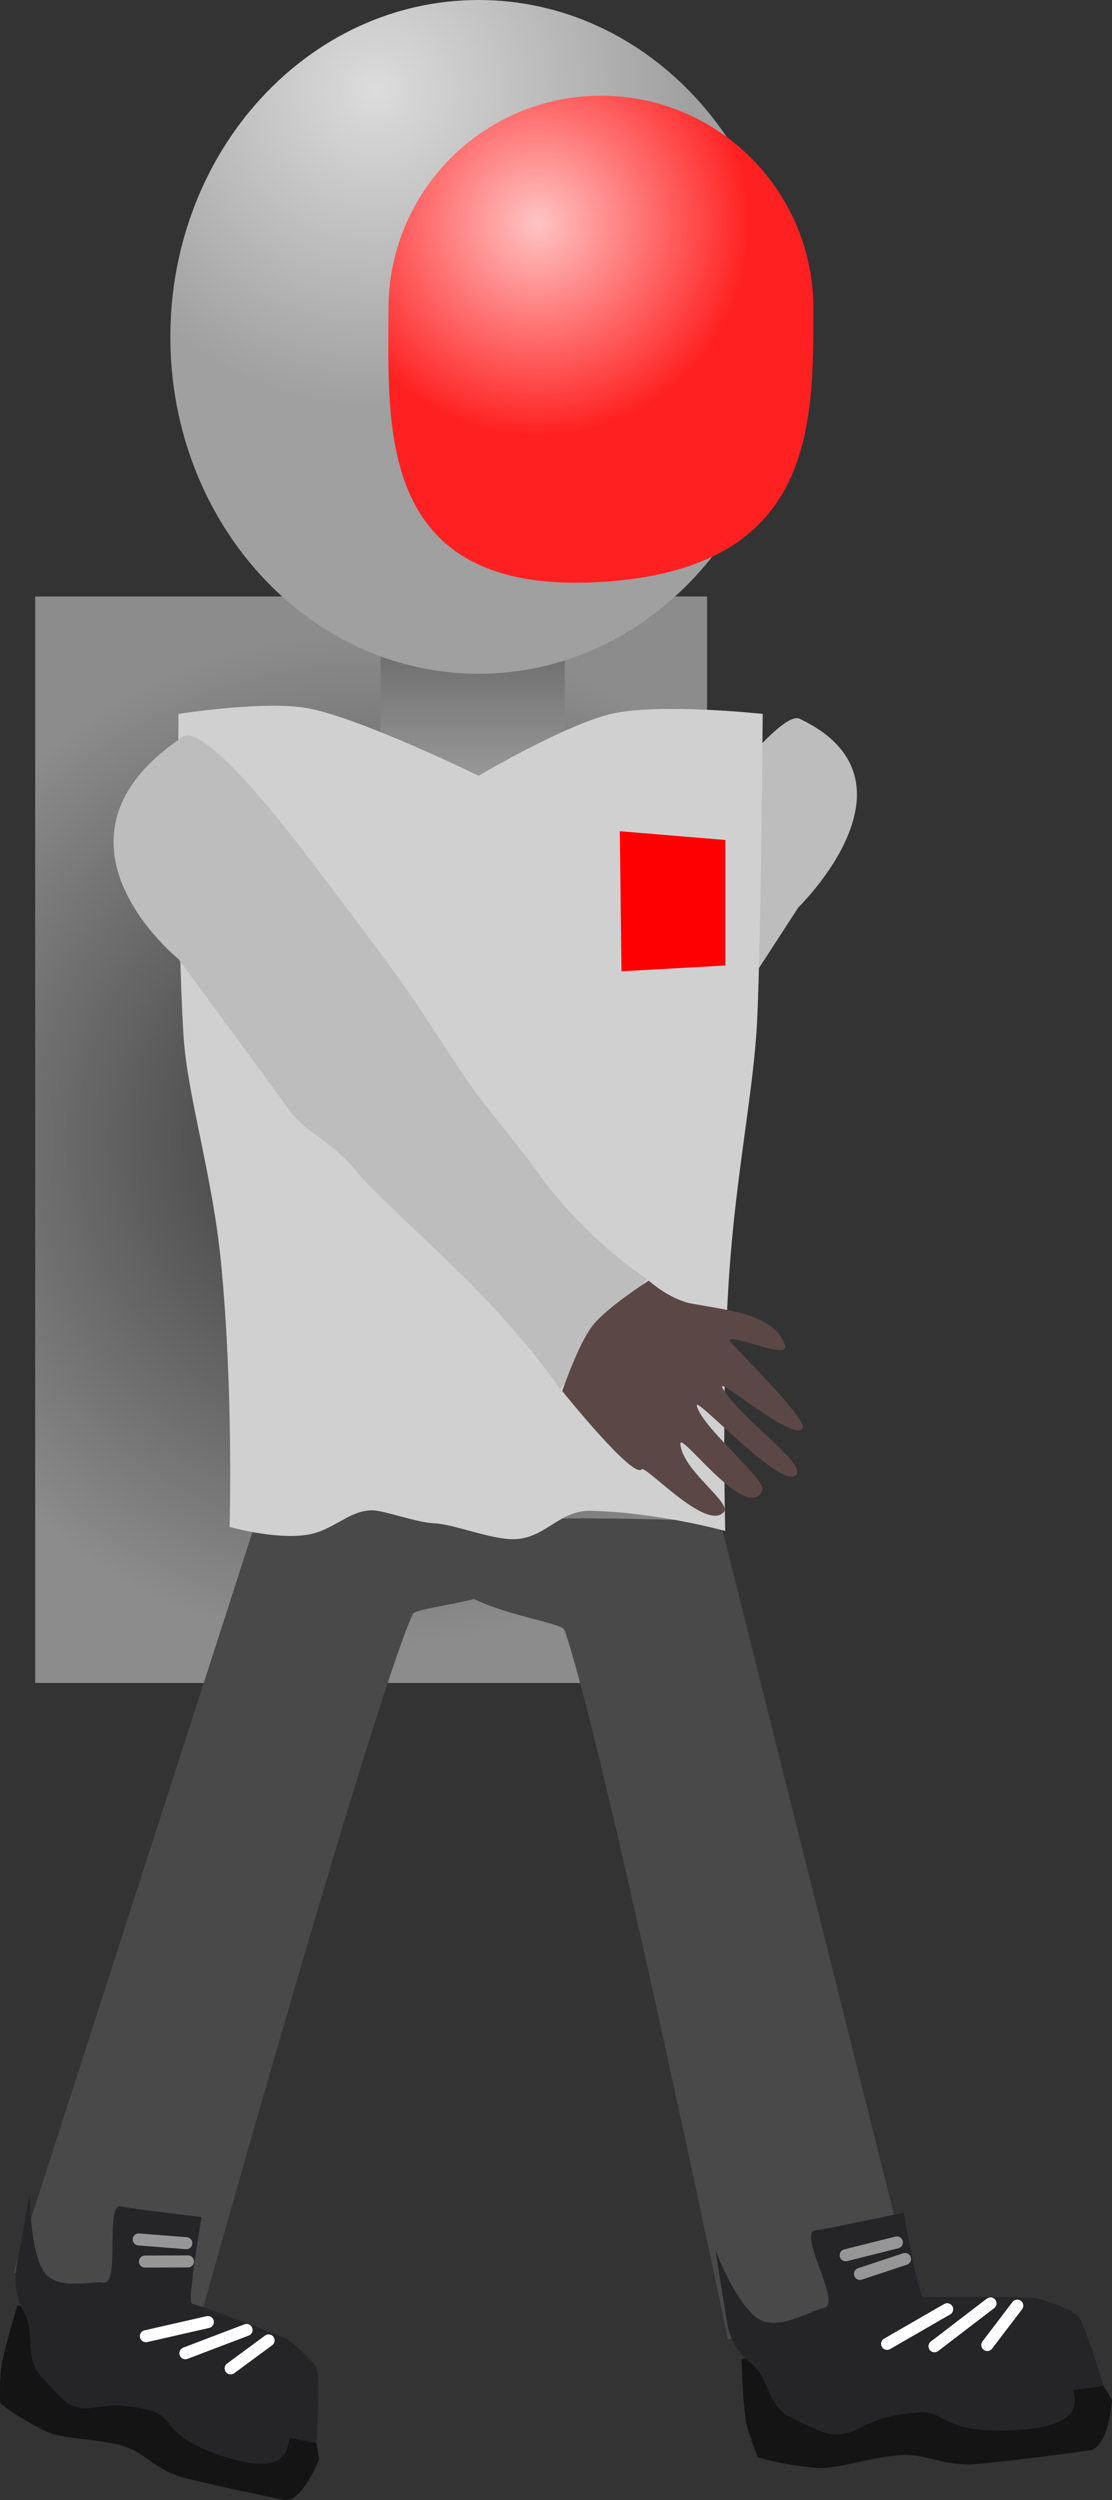 <svg version="1.1" xmlns="http://www.w3.org/2000/svg" xmlns:xlink="http://www.w3.org/1999/xlink" width="46.234" height="103.88" viewBox="0,0,46.234,103.88"><rect x="0" y="0" width="46.234" height="103.88" fill="#333333" stroke="none"/><defs><radialGradient cx="235.524" cy="177.505" r="21.064" gradientUnits="userSpaceOnUse" id="color-1"><stop offset="0" stop-color="#353535"/><stop offset="1" stop-color="#8c8c8c"/></radialGradient><linearGradient x1="239.748" y1="156.568" x2="239.748" y2="163.419" gradientUnits="userSpaceOnUse" id="color-2"><stop offset="0" stop-color="#696969"/><stop offset="1" stop-color="#a0a0a0"/></linearGradient><radialGradient cx="235.712" cy="133.916" r="13.118" gradientUnits="userSpaceOnUse" id="color-3"><stop offset="0" stop-color="#dcdcdc"/><stop offset="1" stop-color="#a0a0a0"/></radialGradient><radialGradient cx="242.435" cy="139.417" r="8.837" gradientUnits="userSpaceOnUse" id="color-4"><stop offset="0" stop-color="#ffc4c4"/><stop offset="1" stop-color="#ff2121"/></radialGradient></defs><g transform="translate(-220.094,-130.148)"><g data-paper-data="{&quot;isPaintingLayer&quot;:true}" fill-rule="nonzero" stroke-linejoin="miter" stroke-miterlimit="10" stroke-dasharray="" stroke-dashoffset="0" style="mix-blend-mode: normal"><path d="M221.557,200.076v-45.143h27.935v45.143z" fill="url(#color-1)" stroke="#ed6b00" stroke-width="0" stroke-linecap="butt"/><g><path d="M250.36,227.349c0,0 -5.285,-25.253 -6.801,-29.479c-0.097,-0.271 -2.308,-0.57 -3.777,-1.289c-1.793,-0.878 -2.828,-2.21 -1.908,-2.744c1.678,-0.975 12.171,-0.463 12.171,-0.463l8.246,32.901z" data-paper-data="{&quot;index&quot;:null}" fill="#494949" stroke="#000000" stroke-width="0" stroke-linecap="butt"/><path d="M265.387,231.965c-0.587,0.079 -2.618,0.368 -4.671,0.565c-1.248,0.119 -1.968,-0.357 -2.912,-0.373c-1.189,-0.021 -2.882,0.613 -3.75,0.537c-1.598,-0.14 -2.457,-0.452 -2.457,-0.452c0,0 -0.404,-0.98 -0.496,-1.533c-0.123,-0.745 -0.177,-2.536 -0.177,-2.536c0,0 5.865,-0.914 8.185,-1.026c1.373,-0.066 4.289,0.072 4.289,0.072c0,0 1.529,0.414 1.798,0.809c0.329,0.483 1.132,1.854 1.132,1.854c0,0 -0.122,1.974 -0.941,2.085z" data-paper-data="{&quot;index&quot;:null}" fill="#141415" stroke="#000000" stroke-width="0" stroke-linecap="butt"/><path d="M264.773,229.45c-0.246,0.033 0.911,1.493 -2.416,1.672c-3.141,0.169 -2.911,-0.805 -4.016,-0.737c-2.311,0.143 -2.484,0.937 -3.496,0.919c-0.352,-0.006 -0.523,-0.045 -1.899,-0.722c-0.946,-0.466 -0.895,-1.646 -1.573,-2.188c-0.991,-0.792 -1.054,-1.76 -1.054,-1.76l-0.484,-3.01c0,0 0.778,2.122 1.72,2.826c0.843,0.63 2.293,-0.329 2.773,-0.394c0.839,-0.114 -1.121,-3.146 -0.316,-3.237c0.433,-0.049 3.658,-0.731 3.658,-0.731c0,0 0.602,3.531 0.836,3.52c1.373,-0.066 4.649,0.023 4.649,0.023c0,0 1.529,0.414 1.798,0.809c0.329,0.483 1.022,2.847 1.022,2.847c0,0 -0.382,0.052 -1.202,0.163z" data-paper-data="{&quot;index&quot;:null}" fill="#252527" stroke="#000000" stroke-width="0" stroke-linecap="butt"/><path d="M259.474,226.1l-2.497,1.439" fill="none" stroke="#ffffff" stroke-width="0.5" stroke-linecap="round"/><path d="M258.948,227.64l2.328,-1.783" fill="none" stroke="#ffffff" stroke-width="0.5" stroke-linecap="round"/><path d="M262.39,225.95l-1.247,1.637" fill="none" stroke="#ffffff" stroke-width="0.5" stroke-linecap="round"/><path d="M255.254,223.857l2.13,-0.533" fill="none" stroke="#969696" stroke-width="0.5" stroke-linecap="round"/><path d="M257.723,224.012l-1.874,0.621" fill="none" stroke="#969696" stroke-width="0.5" stroke-linecap="round"/></g><g><path d="M220.657,224.585l10.417,-32.28c0,0 10.504,0.187 12.113,1.271c0.882,0.595 -0.239,1.855 -2.086,2.611c-1.513,0.62 -3.739,0.771 -3.854,1.035c-1.794,4.116 -8.747,28.961 -8.747,28.961z" fill="#494949" stroke="#000000" stroke-width="0" stroke-linecap="butt"/><path d="M233.364,232.337c0,0 -0.729,1.832 -1.46,1.682c-0.524,-0.107 -2.341,-0.463 -4.147,-0.914c-1.098,-0.274 -1.559,-0.948 -2.356,-1.257c-1.003,-0.388 -2.643,-0.314 -3.356,-0.655c-1.314,-0.628 -1.945,-1.19 -1.945,-1.19c0,0 -0.033,-1.053 0.064,-1.605c0.131,-0.744 0.652,-2.456 0.652,-2.456c0,0 5.272,0.953 7.28,1.566c1.188,0.363 3.621,1.398 3.621,1.398c0,0 1.168,0.866 1.272,1.324c0.127,0.56 0.375,2.106 0.375,2.106z" data-paper-data="{&quot;index&quot;:null}" fill="#141415" stroke="#000000" stroke-width="0" stroke-linecap="butt"/><path d="M233.251,231.666c0,0 -0.341,-0.07 -1.072,-0.219c-0.22,-0.045 0.301,1.696 -2.582,0.834c-2.723,-0.814 -2.218,-1.665 -3.179,-1.943c-2.009,-0.582 -2.408,0.117 -3.261,-0.214c-0.297,-0.115 -0.431,-0.205 -1.385,-1.273c-0.656,-0.734 -0.239,-1.836 -0.644,-2.559c-0.592,-1.057 -0.338,-1.994 -0.338,-1.994l0.541,-3c0,0 -0.011,2.25 0.567,3.209c0.517,0.858 2.053,0.399 2.481,0.486c0.749,0.152 0.043,-3.326 0.756,-3.163c0.383,0.088 3.339,0.442 3.339,0.442c0,0 -0.606,3.53 -0.404,3.592c1.188,0.363 3.943,1.464 3.943,1.464c0,0 1.168,0.866 1.272,1.324c0.127,0.56 -0.033,3.013 -0.033,3.013z" data-paper-data="{&quot;index&quot;:null}" fill="#252527" stroke="#000000" stroke-width="0" stroke-linecap="butt"/><path d="M226.159,227.221l2.577,-0.588" fill="none" stroke="#ffffff" stroke-width="0.5" stroke-linecap="round"/><path d="M230.345,226.961l-2.543,0.967" fill="none" stroke="#ffffff" stroke-width="0.5" stroke-linecap="round"/><path d="M231.262,227.395l-1.578,1.163" fill="none" stroke="#ffffff" stroke-width="0.5" stroke-linecap="round"/><path d="M225.861,223.2l1.979,0.156" fill="none" stroke="#969696" stroke-width="0.5" stroke-linecap="round"/><path d="M227.91,224.113l-1.789,0.007" fill="none" stroke="#969696" stroke-width="0.5" stroke-linecap="round"/></g><g stroke="#000000" stroke-width="0" stroke-linecap="butt"><path d="M235.744,183.394c0,0 2.318,-1.937 4.173,-4.916c0.446,-0.716 2.05,-2.961 2.502,-3.701c1.069,-1.751 2.07,-3.521 2.75,-4.58c1.462,-2.278 3.375,-5.126 3.375,-5.126c0,0 3.878,-5.494 4.799,-5.057c5.386,2.555 -0.056,7.838 -0.056,7.838c0,0 -2.671,4.107 -4.225,6.529c-0.632,0.986 -1.579,1.431 -2.614,2.923c-0.464,0.669 -2.826,3.279 -4.199,4.934c-2.286,2.756 -3.397,4.643 -3.397,4.643z" data-paper-data="{&quot;index&quot;:null}" fill="#bdbdbd"/><path d="M235.956,190.361c-0.14,-0.151 -2.421,2.828 -3.061,2.237c-0.315,-0.291 1.556,-1.878 1.647,-2.895c0.048,-0.538 -2.508,3.485 -3.052,2.388c-0.187,-0.377 2.253,-2.805 2.475,-3.694c0.118,-0.476 -3.341,4.014 -3.736,3.314c-0.235,-0.415 2.12,-2.515 2.799,-3.784c0.331,-0.618 -2.778,2.7 -2.981,2.101c-0.125,-0.367 2.752,-3.753 2.756,-3.815c0.026,-0.349 -2.263,1.236 -2.041,0.572c0.409,-1.223 2.033,-1.711 3.451,-2.258c0.829,-0.32 1.62,-1.196 1.62,-1.196c0,0 1.514,0.673 2.038,1.262c0.511,0.573 1.07,2.227 1.07,2.227c0,0 -2.686,3.864 -2.984,3.543z" data-paper-data="{&quot;index&quot;:null}" fill="#5c4747"/></g><g stroke-width="0" stroke-linecap="butt"><path d="M235.92,163.419v-6.851h7.656v6.851z" fill="url(#color-2)" stroke="#000000"/><path d="M252.809,144.146c0,7.731 -5.738,13.998 -12.816,13.998c-7.078,0 -12.816,-6.267 -12.816,-13.998c0,-7.731 5.738,-13.998 12.816,-13.998c7.078,0 12.816,6.267 12.816,13.998z" fill="url(#color-3)" stroke="none"/><path d="M253.913,142.974c0,4.887 0.034,10.719 -8.605,11.342c-9.652,0.696 -9.061,-6.455 -9.061,-11.342c0,-4.887 3.955,-8.849 8.833,-8.849c4.878,0 8.833,3.962 8.833,8.849z" data-paper-data="{&quot;index&quot;:null}" fill="url(#color-4)" stroke="#ed6b00"/></g><g stroke-width="0" stroke-linecap="butt"><path d="M229.64,193.591c0,0 0.167,-5.56 -0.353,-10.944c-0.353,-3.658 -1.405,-6.959 -1.562,-9.453c-0.294,-4.681 -0.21,-13.382 -0.21,-13.382c0,0 3.692,-0.585 5.469,-0.219c2.263,0.466 7.007,2.789 7.007,2.789c0,0 3.677,-2.171 5.59,-2.587c2.019,-0.439 6.224,0.017 6.224,0.017c0,0 -0.069,9.217 -0.227,12.656c-0.14,3.043 -0.89,6.368 -1.183,10.873c-0.303,4.643 -0.148,10.422 -0.148,10.422c0,0 -2.757,-0.769 -5.572,-0.838c-1.278,-0.031 -1.791,1.006 -2.999,1.165c-0.965,0.127 -2.636,-0.613 -3.561,-0.65c-0.699,-0.028 -2.044,-0.531 -2.538,-0.535c-0.998,-0.008 -1.616,0.865 -2.773,1.025c-1.345,0.185 -3.164,-0.339 -3.164,-0.339z" fill="#d0d0d0" stroke="#292e32"/><path d="M245.934,170.507l-0.07,-5.82l4.389,0.364v5.214z" fill="#ff0000" stroke="none"/></g><g stroke="#000000" stroke-width="0" stroke-linecap="butt"><path d="M243.382,187.868c0,0 -1.21,-1.845 -3.73,-4.389c-1.514,-1.528 -4.123,-3.893 -4.632,-4.531c-1.135,-1.424 -2.196,-1.704 -2.887,-2.656c-1.699,-2.339 -4.621,-6.296 -4.621,-6.296c0,0 -6.185,-4.977 0.181,-9.23c1.016,-0.679 5.262,5.069 5.262,5.069c0,0 2.096,2.73 3.694,4.93c0.743,1.023 1.833,2.762 2.999,4.465c0.493,0.72 2.253,2.85 2.74,3.544c2.026,2.889 4.603,4.516 4.603,4.516z" fill="#bdbdbd"/><path d="M246.768,191.2c-0.344,0.424 -3.298,-3.252 -3.298,-3.252c0,0 0.67,-1.964 1.261,-2.718c0.607,-0.774 2.336,-1.868 2.336,-1.868c0,0 0.876,0.792 1.807,0.958c1.594,0.284 3.421,0.453 3.856,1.718c0.236,0.687 -2.32,-0.55 -2.298,-0.168c0.004,0.068 3.184,3.171 3.035,3.607c-0.244,0.712 -3.689,-2.262 -3.328,-1.651c0.74,1.254 3.359,3.047 3.083,3.562c-0.464,0.868 -4.279,-3.328 -4.156,-2.826c0.23,0.938 2.938,3.076 2.718,3.537c-0.641,1.343 -3.444,-2.541 -3.402,-1.954c0.08,1.108 2.163,2.443 1.8,2.838c-0.738,0.804 -3.253,-1.984 -3.416,-1.783z" data-paper-data="{&quot;index&quot;:null}" fill="#5c4747"/></g></g></g></svg>